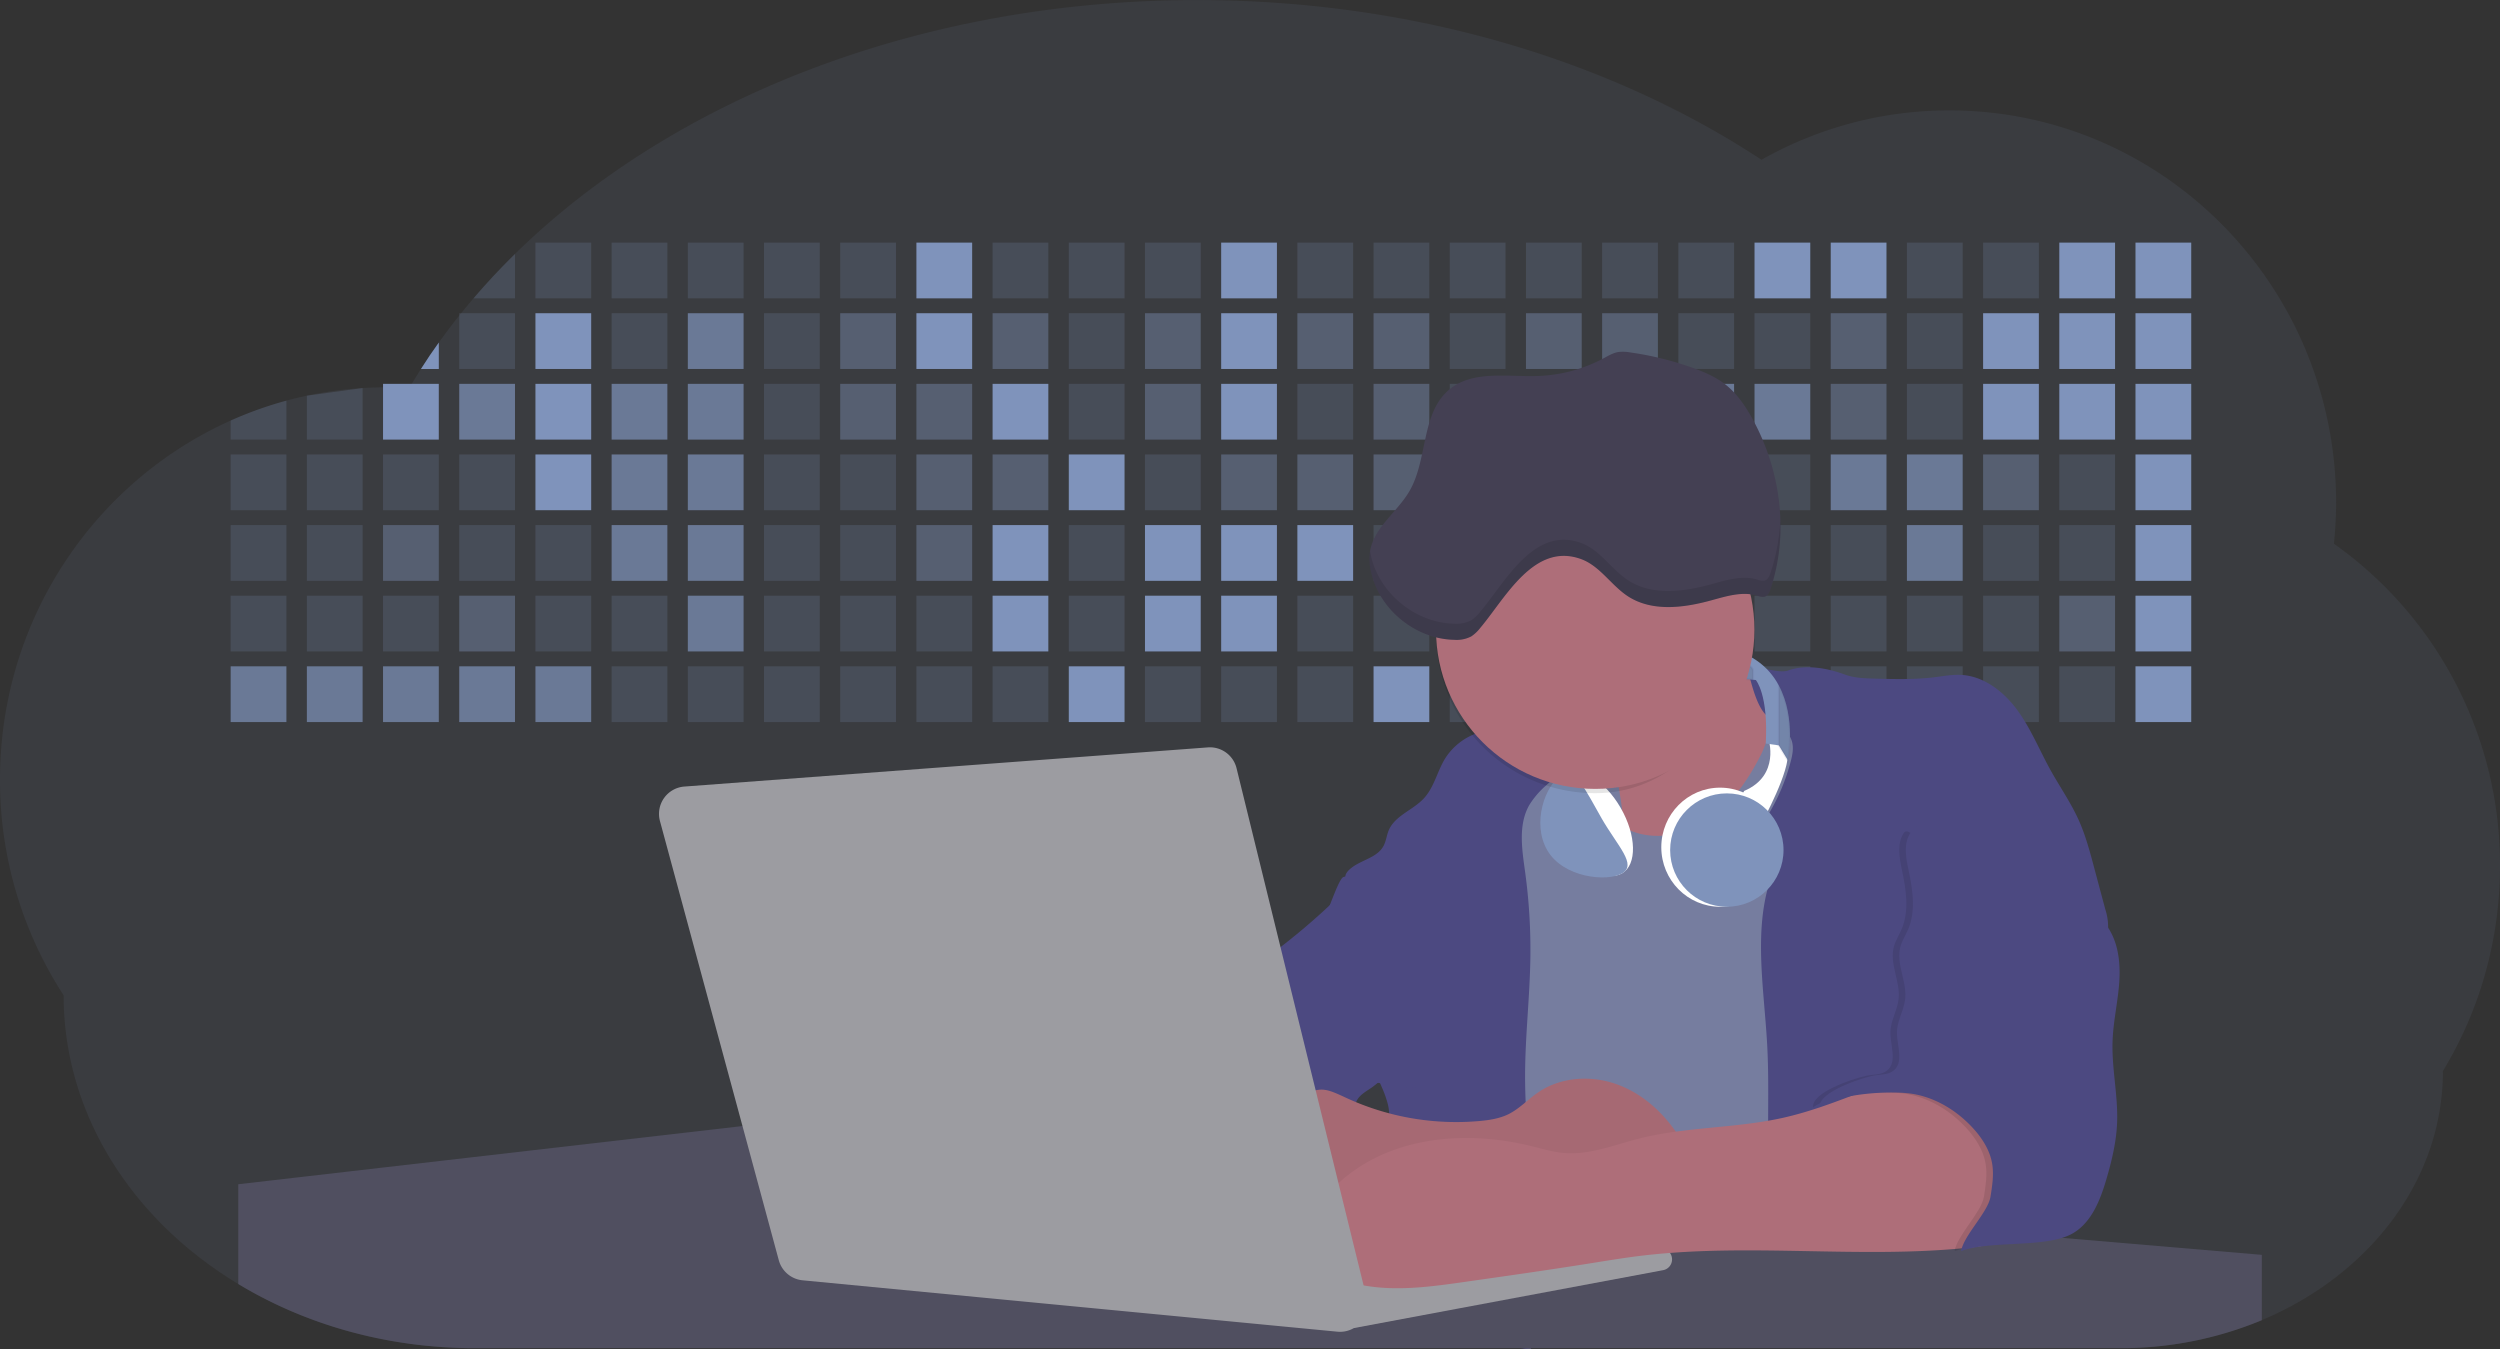<svg id="aa7bae02-e79e-4d6b-a496-aba15f39787c" data-name="Layer 1" xmlns="http://www.w3.org/2000/svg" width="1144" height="617.32" viewBox="0 0 1144 617.32"><rect x="0" y="0" width="1144" height="617.32" fill="#333333" stroke="none"/><title>developer activity</title><path d="M1172,537.57a181.92,181.92,0,0,1-6.85,49.6,180.06,180.06,0,0,1-19.27,44.28c0,50.1-33.82,93.4-82.91,114a167.3,167.3,0,0,1-64.73,12.8H245.17c-40.25,0-77.55-10.86-108.14-29.36A185.76,185.76,0,0,1,112.2,711c-34-29.22-55.08-69.6-55.08-114.2A180.5,180.5,0,0,1,28,498.08c0-73.36,43.39-136.44,105.55-164.29a174.52,174.52,0,0,1,25.51-9.12q4.63-1.26,9.36-2.26a175.39,175.39,0,0,1,25.51-3.5q4.65-.29,9.35-.33H205c3.46,0,6.89.12,10.3.32l1.12-1.9q2.06-3.44,4.22-6.81,3.9-6.14,8.18-12.1,4.48-6.29,9.35-12.38l.83-1q2.76-3.44,5.64-6.8,9-10.49,19-20.35c72.11-70.68,185.08-116.18,312.08-116.18,98.82,0,189.15,27.55,258.34,73.07A174.18,174.18,0,0,1,920,191.86c97.74,0,177,80.37,177,179.51a184.9,184.9,0,0,1-1,18.78A180,180,0,0,1,1172,537.57Z" transform="translate(-28 -141.34)" fill="#7f93bb" opacity="0.1"/><path d="M263.66,257.52v20.35h-19Q253.59,267.39,263.66,257.52Z" transform="translate(-28 -141.34)" fill="#7f93bb" opacity="0.2"/><rect x="245.02" y="111.02" width="25.51" height="25.51" fill="#7f93bb" opacity="0.2"/><rect x="279.88" y="111.02" width="25.51" height="25.51" fill="#7f93bb" opacity="0.2"/><rect x="314.75" y="111.02" width="25.51" height="25.51" fill="#7f93bb" opacity="0.2"/><rect x="349.61" y="111.02" width="25.51" height="25.51" fill="#7f93bb" opacity="0.2"/><rect x="384.48" y="111.02" width="25.51" height="25.51" fill="#7f93bb" opacity="0.2"/><rect x="419.35" y="111.02" width="25.51" height="25.51" fill="#7f93bb"/><rect x="454.21" y="111.02" width="25.51" height="25.51" fill="#7f93bb" opacity="0.2"/><rect x="489.08" y="111.02" width="25.51" height="25.51" fill="#7f93bb" opacity="0.2"/><rect x="523.94" y="111.02" width="25.51" height="25.51" fill="#7f93bb" opacity="0.2"/><rect x="558.81" y="111.02" width="25.51" height="25.51" fill="#7f93bb"/><rect x="593.68" y="111.02" width="25.51" height="25.51" fill="#7f93bb" opacity="0.2"/><rect x="628.54" y="111.02" width="25.51" height="25.51" fill="#7f93bb" opacity="0.2"/><rect x="663.41" y="111.02" width="25.51" height="25.51" fill="#7f93bb" opacity="0.2"/><rect x="698.28" y="111.02" width="25.51" height="25.51" fill="#7f93bb" opacity="0.2"/><rect x="733.14" y="111.02" width="25.51" height="25.51" fill="#7f93bb" opacity="0.2"/><rect x="768.01" y="111.02" width="25.51" height="25.51" fill="#7f93bb" opacity="0.2"/><rect x="802.87" y="111.02" width="25.51" height="25.51" fill="#7f93bb"/><rect x="837.74" y="111.02" width="25.51" height="25.51" fill="#7f93bb"/><rect x="872.61" y="111.02" width="25.51" height="25.51" fill="#7f93bb" opacity="0.2"/><rect x="907.47" y="111.02" width="25.51" height="25.51" fill="#7f93bb" opacity="0.2"/><rect x="942.34" y="111.02" width="25.51" height="25.51" fill="#7f93bb"/><rect x="977.2" y="111.02" width="25.51" height="25.51" fill="#7f93bb"/><path d="M228.8,298.08v12.1h-8.18Q224.52,304,228.8,298.08Z" transform="translate(-28 -141.34)" fill="#7f93bb"/><rect x="210.15" y="143.33" width="25.51" height="25.51" fill="#7f93bb" opacity="0.2"/><rect x="245.02" y="143.33" width="25.51" height="25.51" fill="#7f93bb"/><rect x="279.88" y="143.33" width="25.51" height="25.51" fill="#7f93bb" opacity="0.2"/><rect x="314.75" y="143.33" width="25.51" height="25.51" fill="#7f93bb" opacity="0.7"/><rect x="349.61" y="143.33" width="25.51" height="25.51" fill="#7f93bb" opacity="0.2"/><rect x="384.48" y="143.33" width="25.51" height="25.51" fill="#7f93bb" opacity="0.4"/><rect x="419.35" y="143.33" width="25.51" height="25.51" fill="#7f93bb"/><rect x="454.21" y="143.33" width="25.51" height="25.51" fill="#7f93bb" opacity="0.4"/><rect x="489.08" y="143.33" width="25.51" height="25.51" fill="#7f93bb" opacity="0.2"/><rect x="523.94" y="143.33" width="25.51" height="25.51" fill="#7f93bb" opacity="0.4"/><rect x="558.81" y="143.33" width="25.51" height="25.51" fill="#7f93bb"/><rect x="593.68" y="143.33" width="25.51" height="25.51" fill="#7f93bb" opacity="0.4"/><rect x="628.54" y="143.33" width="25.51" height="25.51" fill="#7f93bb" opacity="0.4"/><rect x="663.41" y="143.33" width="25.51" height="25.51" fill="#7f93bb" opacity="0.2"/><rect x="698.28" y="143.33" width="25.51" height="25.51" fill="#7f93bb" opacity="0.4"/><rect x="733.14" y="143.33" width="25.51" height="25.51" fill="#7f93bb" opacity="0.4"/><rect x="768.01" y="143.33" width="25.51" height="25.51" fill="#7f93bb" opacity="0.2"/><rect x="802.87" y="143.33" width="25.51" height="25.51" fill="#7f93bb" opacity="0.2"/><rect x="837.74" y="143.33" width="25.51" height="25.51" fill="#7f93bb" opacity="0.4"/><rect x="872.61" y="143.33" width="25.51" height="25.51" fill="#7f93bb" opacity="0.2"/><rect x="907.47" y="143.33" width="25.51" height="25.51" fill="#7f93bb"/><rect x="942.34" y="143.33" width="25.51" height="25.51" fill="#7f93bb"/><rect x="977.2" y="143.33" width="25.51" height="25.51" fill="#7f93bb"/><path d="M159.06,324.67V342.5H133.55v-8.71A174.52,174.52,0,0,1,159.06,324.67Z" transform="translate(-28 -141.34)" fill="#7f93bb" opacity="0.2"/><polygon points="165.93 177.57 165.93 201.16 140.42 201.16 140.42 181.07 165.93 177.57" fill="#7f93bb" opacity="0.2"/><rect x="175.28" y="175.65" width="25.51" height="25.51" fill="#7f93bb"/><rect x="210.15" y="175.65" width="25.51" height="25.51" fill="#7f93bb" opacity="0.7"/><rect x="245.02" y="175.65" width="25.51" height="25.51" fill="#7f93bb"/><rect x="279.88" y="175.65" width="25.51" height="25.51" fill="#7f93bb" opacity="0.7"/><rect x="314.75" y="175.65" width="25.51" height="25.51" fill="#7f93bb" opacity="0.7"/><rect x="349.61" y="175.65" width="25.51" height="25.51" fill="#7f93bb" opacity="0.2"/><rect x="384.48" y="175.65" width="25.51" height="25.51" fill="#7f93bb" opacity="0.4"/><rect x="419.35" y="175.65" width="25.51" height="25.51" fill="#7f93bb" opacity="0.4"/><rect x="454.21" y="175.65" width="25.51" height="25.51" fill="#7f93bb"/><rect x="489.08" y="175.65" width="25.51" height="25.51" fill="#7f93bb" opacity="0.2"/><rect x="523.94" y="175.65" width="25.51" height="25.51" fill="#7f93bb" opacity="0.4"/><rect x="558.81" y="175.65" width="25.51" height="25.51" fill="#7f93bb"/><rect x="593.68" y="175.65" width="25.51" height="25.51" fill="#7f93bb" opacity="0.2"/><rect x="628.54" y="175.65" width="25.51" height="25.51" fill="#7f93bb" opacity="0.4"/><rect x="663.41" y="175.65" width="25.51" height="25.51" fill="#7f93bb" opacity="0.2"/><rect x="698.28" y="175.65" width="25.51" height="25.51" fill="#7f93bb"/><rect x="733.14" y="175.65" width="25.51" height="25.51" fill="#7f93bb" opacity="0.2"/><rect x="768.01" y="175.65" width="25.51" height="25.51" fill="#7f93bb" opacity="0.7"/><rect x="802.87" y="175.65" width="25.51" height="25.51" fill="#7f93bb" opacity="0.7"/><rect x="837.74" y="175.65" width="25.51" height="25.51" fill="#7f93bb" opacity="0.4"/><rect x="872.61" y="175.65" width="25.51" height="25.51" fill="#7f93bb" opacity="0.2"/><rect x="907.47" y="175.65" width="25.51" height="25.51" fill="#7f93bb"/><rect x="942.34" y="175.65" width="25.51" height="25.51" fill="#7f93bb"/><rect x="977.2" y="175.65" width="25.51" height="25.51" fill="#7f93bb"/><rect x="105.55" y="207.96" width="25.51" height="25.51" fill="#7f93bb" opacity="0.2"/><rect x="140.42" y="207.96" width="25.51" height="25.51" fill="#7f93bb" opacity="0.2"/><rect x="175.28" y="207.96" width="25.51" height="25.51" fill="#7f93bb" opacity="0.2"/><rect x="210.15" y="207.96" width="25.51" height="25.51" fill="#7f93bb" opacity="0.2"/><rect x="245.02" y="207.96" width="25.51" height="25.51" fill="#7f93bb"/><rect x="279.88" y="207.96" width="25.51" height="25.51" fill="#7f93bb" opacity="0.7"/><rect x="314.75" y="207.96" width="25.51" height="25.51" fill="#7f93bb" opacity="0.7"/><rect x="349.61" y="207.96" width="25.51" height="25.51" fill="#7f93bb" opacity="0.2"/><rect x="384.48" y="207.96" width="25.51" height="25.51" fill="#7f93bb" opacity="0.2"/><rect x="419.35" y="207.96" width="25.51" height="25.51" fill="#7f93bb" opacity="0.4"/><rect x="454.21" y="207.96" width="25.51" height="25.51" fill="#7f93bb" opacity="0.4"/><rect x="489.08" y="207.96" width="25.51" height="25.51" fill="#7f93bb"/><rect x="523.94" y="207.96" width="25.51" height="25.51" fill="#7f93bb" opacity="0.2"/><rect x="558.81" y="207.96" width="25.51" height="25.51" fill="#7f93bb" opacity="0.4"/><rect x="593.68" y="207.96" width="25.51" height="25.51" fill="#7f93bb" opacity="0.4"/><rect x="628.54" y="207.96" width="25.51" height="25.51" fill="#7f93bb" opacity="0.4"/><rect x="663.41" y="207.96" width="25.51" height="25.51" fill="#7f93bb" opacity="0.4"/><rect x="698.28" y="207.96" width="25.51" height="25.51" fill="#7f93bb" opacity="0.2"/><rect x="733.14" y="207.96" width="25.51" height="25.51" fill="#7f93bb" opacity="0.2"/><rect x="768.01" y="207.96" width="25.51" height="25.51" fill="#7f93bb" opacity="0.2"/><rect x="802.87" y="207.96" width="25.51" height="25.51" fill="#7f93bb" opacity="0.2"/><rect x="837.74" y="207.96" width="25.51" height="25.51" fill="#7f93bb" opacity="0.7"/><rect x="872.61" y="207.96" width="25.51" height="25.51" fill="#7f93bb" opacity="0.7"/><rect x="907.47" y="207.96" width="25.51" height="25.51" fill="#7f93bb" opacity="0.4"/><rect x="942.34" y="207.96" width="25.51" height="25.51" fill="#7f93bb" opacity="0.2"/><rect x="977.2" y="207.96" width="25.51" height="25.51" fill="#7f93bb"/><rect x="105.55" y="240.28" width="25.51" height="25.51" fill="#7f93bb" opacity="0.2"/><rect x="140.42" y="240.28" width="25.51" height="25.51" fill="#7f93bb" opacity="0.2"/><rect x="175.28" y="240.28" width="25.51" height="25.51" fill="#7f93bb" opacity="0.4"/><rect x="210.15" y="240.28" width="25.51" height="25.51" fill="#7f93bb" opacity="0.2"/><rect x="245.02" y="240.28" width="25.51" height="25.51" fill="#7f93bb" opacity="0.2"/><rect x="279.88" y="240.28" width="25.51" height="25.51" fill="#7f93bb" opacity="0.7"/><rect x="314.75" y="240.28" width="25.51" height="25.51" fill="#7f93bb" opacity="0.7"/><rect x="349.61" y="240.28" width="25.51" height="25.51" fill="#7f93bb" opacity="0.2"/><rect x="384.48" y="240.28" width="25.51" height="25.51" fill="#7f93bb" opacity="0.2"/><rect x="419.35" y="240.28" width="25.51" height="25.51" fill="#7f93bb" opacity="0.4"/><rect x="454.21" y="240.28" width="25.51" height="25.51" fill="#7f93bb"/><rect x="489.08" y="240.28" width="25.51" height="25.51" fill="#7f93bb" opacity="0.2"/><rect x="523.94" y="240.28" width="25.51" height="25.51" fill="#7f93bb"/><rect x="558.81" y="240.28" width="25.51" height="25.51" fill="#7f93bb"/><rect x="593.68" y="240.28" width="25.51" height="25.51" fill="#7f93bb"/><rect x="628.54" y="240.28" width="25.51" height="25.51" fill="#7f93bb" opacity="0.2"/><rect x="663.41" y="240.28" width="25.51" height="25.51" fill="#7f93bb"/><rect x="698.28" y="240.28" width="25.51" height="25.51" fill="#7f93bb" opacity="0.2"/><rect x="733.14" y="240.28" width="25.51" height="25.51" fill="#7f93bb" opacity="0.2"/><rect x="768.01" y="240.28" width="25.51" height="25.51" fill="#7f93bb" opacity="0.2"/><rect x="802.87" y="240.28" width="25.51" height="25.51" fill="#7f93bb" opacity="0.2"/><rect x="837.74" y="240.28" width="25.51" height="25.51" fill="#7f93bb" opacity="0.2"/><rect x="872.61" y="240.28" width="25.51" height="25.51" fill="#7f93bb" opacity="0.7"/><rect x="907.47" y="240.28" width="25.51" height="25.51" fill="#7f93bb" opacity="0.2"/><rect x="942.34" y="240.28" width="25.51" height="25.51" fill="#7f93bb" opacity="0.2"/><rect x="977.2" y="240.28" width="25.51" height="25.51" fill="#7f93bb"/><rect x="105.55" y="272.59" width="25.51" height="25.51" fill="#7f93bb" opacity="0.2"/><rect x="140.42" y="272.59" width="25.51" height="25.51" fill="#7f93bb" opacity="0.2"/><rect x="175.28" y="272.59" width="25.51" height="25.51" fill="#7f93bb" opacity="0.2"/><rect x="210.15" y="272.59" width="25.51" height="25.51" fill="#7f93bb" opacity="0.4"/><rect x="245.02" y="272.59" width="25.51" height="25.51" fill="#7f93bb" opacity="0.2"/><rect x="279.88" y="272.59" width="25.51" height="25.51" fill="#7f93bb" opacity="0.2"/><rect x="314.75" y="272.59" width="25.51" height="25.51" fill="#7f93bb" opacity="0.7"/><rect x="349.61" y="272.59" width="25.51" height="25.51" fill="#7f93bb" opacity="0.2"/><rect x="384.48" y="272.59" width="25.51" height="25.51" fill="#7f93bb" opacity="0.2"/><rect x="419.35" y="272.59" width="25.51" height="25.51" fill="#7f93bb" opacity="0.2"/><rect x="454.21" y="272.59" width="25.51" height="25.51" fill="#7f93bb"/><rect x="489.08" y="272.59" width="25.51" height="25.51" fill="#7f93bb" opacity="0.2"/><rect x="523.94" y="272.59" width="25.51" height="25.51" fill="#7f93bb"/><rect x="558.81" y="272.59" width="25.51" height="25.51" fill="#7f93bb"/><rect x="593.68" y="272.59" width="25.51" height="25.51" fill="#7f93bb" opacity="0.2"/><rect x="628.54" y="272.59" width="25.51" height="25.51" fill="#7f93bb" opacity="0.2"/><rect x="663.41" y="272.59" width="25.51" height="25.51" fill="#7f93bb" opacity="0.2"/><rect x="698.28" y="272.59" width="25.51" height="25.51" fill="#7f93bb" opacity="0.2"/><rect x="733.14" y="272.59" width="25.51" height="25.51" fill="#7f93bb" opacity="0.2"/><rect x="768.01" y="272.59" width="25.51" height="25.51" fill="#7f93bb" opacity="0.2"/><rect x="802.87" y="272.59" width="25.51" height="25.51" fill="#7f93bb" opacity="0.2"/><rect x="837.74" y="272.59" width="25.51" height="25.51" fill="#7f93bb" opacity="0.2"/><rect x="872.61" y="272.59" width="25.51" height="25.51" fill="#7f93bb" opacity="0.2"/><rect x="907.47" y="272.59" width="25.51" height="25.51" fill="#7f93bb" opacity="0.2"/><rect x="942.34" y="272.59" width="25.51" height="25.51" fill="#7f93bb" opacity="0.4"/><rect x="977.2" y="272.59" width="25.51" height="25.51" fill="#7f93bb"/><rect x="105.55" y="304.91" width="25.51" height="25.51" fill="#7f93bb" opacity="0.7"/><rect x="140.42" y="304.91" width="25.51" height="25.51" fill="#7f93bb" opacity="0.7"/><rect x="175.28" y="304.91" width="25.51" height="25.51" fill="#7f93bb" opacity="0.7"/><rect x="210.15" y="304.91" width="25.51" height="25.51" fill="#7f93bb" opacity="0.7"/><rect x="245.02" y="304.91" width="25.51" height="25.51" fill="#7f93bb" opacity="0.7"/><rect x="279.88" y="304.91" width="25.51" height="25.51" fill="#7f93bb" opacity="0.2"/><rect x="314.75" y="304.91" width="25.51" height="25.51" fill="#7f93bb" opacity="0.2"/><rect x="349.61" y="304.91" width="25.51" height="25.51" fill="#7f93bb" opacity="0.2"/><rect x="384.48" y="304.91" width="25.51" height="25.51" fill="#7f93bb" opacity="0.2"/><rect x="419.35" y="304.91" width="25.51" height="25.51" fill="#7f93bb" opacity="0.2"/><rect x="454.21" y="304.91" width="25.51" height="25.51" fill="#7f93bb" opacity="0.2"/><rect x="489.08" y="304.91" width="25.51" height="25.51" fill="#7f93bb"/><rect x="523.94" y="304.91" width="25.51" height="25.51" fill="#7f93bb" opacity="0.2"/><rect x="558.81" y="304.91" width="25.51" height="25.51" fill="#7f93bb" opacity="0.2"/><rect x="593.68" y="304.91" width="25.51" height="25.51" fill="#7f93bb" opacity="0.2"/><rect x="628.54" y="304.91" width="25.51" height="25.51" fill="#7f93bb"/><rect x="663.41" y="304.91" width="25.51" height="25.51" fill="#7f93bb" opacity="0.2"/><rect x="698.28" y="304.91" width="25.51" height="25.51" fill="#7f93bb" opacity="0.2"/><rect x="733.14" y="304.91" width="25.51" height="25.51" fill="#7f93bb" opacity="0.2"/><rect x="768.01" y="304.91" width="25.51" height="25.51" fill="#7f93bb" opacity="0.2"/><rect x="802.87" y="304.91" width="25.51" height="25.51" fill="#7f93bb" opacity="0.2"/><rect x="837.74" y="304.91" width="25.51" height="25.51" fill="#7f93bb" opacity="0.2"/><rect x="872.61" y="304.91" width="25.51" height="25.51" fill="#7f93bb" opacity="0.2"/><rect x="907.47" y="304.91" width="25.51" height="25.51" fill="#7f93bb" opacity="0.2"/><rect x="942.34" y="304.91" width="25.51" height="25.51" fill="#7f93bb" opacity="0.2"/><rect x="977.2" y="304.91" width="25.51" height="25.51" fill="#7f93bb"/><circle cx="734.52" cy="363.89" r="34.87" fill="#767d9f"/><path d="M760.71,460.87q5.22,22.78,8.86,45.9c.73,4.58,1.38,9.41-.28,13.74-1.39,3.61-4.22,6.43-6.44,9.59s-3.9,7.21-2.55,10.83,5.29,5.6,9.05,6.62c10.76,2.9,22.23.79,32.94-2.35a53.29,53.29,0,0,0,13.81-5.72c4.54-2.88,8.26-6.88,11.68-11,15.61-18.93,25.83-41.65,35.45-64.23a39.12,39.12,0,0,1-33.11-13.34c-3.94-4.63-6.83-11.08-4.61-16.74-6.51,3.57-14.24,3.81-21.25,6.25a75.49,75.49,0,0,0-12.5,6.15q-7.18,4.15-14.28,8.46C772.07,458.29,767,461.19,760.71,460.87Z" transform="translate(-28 -141.34)" fill="#ae6e79"/><path d="M833.64,487.05c-6.11,11.89-14.06,23.32-25.41,30.4s-26.63,9-38,2c-5.6-3.42-9.84-8.62-14.73-13s-11-8.13-17.57-7.56c-7.24.63-12.91,6.28-17.76,11.69-7.36,8.22-14.47,16.79-19.68,26.52-10,18.7-12.37,40.56-11.93,61.76s3.51,42.29,3.58,63.49c.1,26.08-4.32,51.95-8.79,77.64,41.1-5.06,82.25,6,123.44,10.19,26.36,2.71,52.92,2.65,79.42,2.58,4.66,0,9.62-.12,13.5-2.7a18.2,18.2,0,0,0,5.59-6.64c3.66-6.75,5.13-14.45,6.15-22.06,2.59-19.22,2.67-38.68,2.74-58.08.18-47,.35-94.17-5.62-140.8-1.47-11.47-3.35-23-7.75-33.73s-11.58-20.6-21.62-26.35c-6.45-3.7-21.4-10.14-29-6.41C841.67,460.15,837.73,479.09,833.64,487.05Z" transform="translate(-28 -141.34)" fill="#767d9f"/><path d="M836.68,619.77c-1.55-29-7.86-59.95,5.57-85.69,3.3-6.32-8.54-14.21-4.88-20.33a92.08,92.08,0,0,0,10.06-23.93c.76-2.89,1.37-5.95.65-8.85-1.33-5.29-6.56-8.44-11-11.66-4.9-3.56-7.42-14.41-9-20.28s12.57,1.2,18.26-.89c7.9-2.89,17.94-1.07,25.82,1.86,4.4,1.62,9.18,1.76,13.87,1.88,9.11.24,18.25.47,27.29-.65,4.06-.51,8.13-1.28,12.21-1.05,10.41.59,19.46,7.71,25.62,16.13s10.08,18.23,15.13,27.35c4.21,7.6,9.23,14.78,12.82,22.69,3.18,7,5.19,14.52,7.18,22l5.13,19.19a25.58,25.58,0,0,1,1.26,8.51c-.26,3.07-1.62,5.93-3,8.66A164.12,164.12,0,0,1,971,603.2c-10.79,13.23-23.89,25.16-30.3,41-2.5,6.17-3.89,12.73-5.16,19.27a707.94,707.94,0,0,0-10.9,79.15,174.2,174.2,0,0,0-36.52-12.21,177.61,177.61,0,0,0-19-3c-5.59-.58-12.8.52-18.12-1-8.9-2.53-9.88-17.58-11.23-25.46-2.16-12.55-2.59-25.32-2.67-38C837,648.53,837.45,634.14,836.68,619.77Z" transform="translate(-28 -141.34)" fill="#4c4981"/><path d="M641.23,565.54c4.21,24,8.85,48.07,18,70.62-.23.22-.46.42-.69.62-.81.69-1.65,1.34-2.53,2-2.05,1.44-4.3,2.66-6,4.54a8,8,0,0,0-1.5,2.45,5.48,5.48,0,0,0,0,4.47c-4.77,2.11-10.31,1.46-15.66,1.26-4.61-.17-9.08,0-12.78,2.53-5.14,3.54-6.69,10.34-7.52,16.52q-.46,3.38-.79,6.77-.32,3.15-.52,6.32a188.61,188.61,0,0,0-.19,21q.08,1.92.21,3.84c-16.34-.39-31.23-8.91-45.32-17.19-3.22-1.89-6.54-3.88-8.63-7A15.8,15.8,0,0,1,555,674c0-.51.09-1,.16-1.52a41.58,41.58,0,0,1,2.29-8.68,107.2,107.2,0,0,1,19.19-32.65c3.58-4.18,7.61-8.27,9.28-13.52.73-2.29,1-4.72,1.74-7,3.32-9.88,15.3-14.55,19.4-24.14,1-2.29,1.46-4.8,2.7-7a17.63,17.63,0,0,1,4.25-4.75c.73-.61,1.49-1.2,2.24-1.79q10.54-8.26,20.31-17.45,1.82-1.71,3.6-3.46A59.48,59.48,0,0,0,641.23,565.54Z" transform="translate(-28 -141.34)" fill="#4c4981"/><path d="M742,494.56c-1.44,1.52-3,2.95-4.53,4.37l-.41.37-1.62,1.5a39,39,0,0,0-7.55,8.79l-.17.28c-5.1,9.13-3.21,20.37-1.79,30.74a261.55,261.55,0,0,1,2.37,39c-.26,18-2.38,35.88-2.42,53.86,0,4.08.09,8.15.27,12.23.29,6.63.79,13.25,1.39,19.87.65,7.26,1.43,14.51,2.16,21.76.58,5.61,1.13,11.21,1.59,16.81.23,2.9.45,5.79.63,8.69.21,3.4.38,6.81.48,10.21h0c.07,2.16.11,4.31.11,6.47,0,1.23,0,2.45,0,3.67q0,3.51-.19,7-.2,4.49-.61,9c-.31,3.27-.86,6.84-3.16,9.14-.14.14-.29.27-.44.4l-3.24-.4a332.72,332.72,0,0,0-67.3-1.2c.49-3.38.94-6.75,1.38-10.14.2-1.6.4-3.21.59-4.82q.33-2.76.63-5.52c.23-2,.44-4,.64-6q.78-7.73,1.37-15.47.87-11.29,1.32-22.62.22-5.41.34-10.83.17-6.72.16-13.45,0-6.54-.11-13.1c0-1.44-.06-2.88-.18-4.31a27.35,27.35,0,0,0-.53-3.83,49.87,49.87,0,0,0-3-8.48c-.22-.52-.43-1-.64-1.55-.12-.27-.23-.55-.34-.82,5.76-5.13,9.86-12,13.8-18.76,6.39-10.89,12.93-22.26,14-34.84s-5.18-26.71-17.2-30.55c-3.27-1-6.73-1.28-10.1-1.87-3.18-.56-9.81-1.83-13.49-4.11q-3,3.08-6,6.05a22.15,22.15,0,0,1,2.17-8.71l1.42.07a2.71,2.71,0,0,1-.16-1c0-1.07.74-2.28,2.32-3.62,4.71-4,12.12-4.89,15.09-10.3,1.24-2.25,1.45-4.93,2.45-7.29,2.87-6.73,11.11-9.21,16.07-14.59s6.2-13,10.21-19a28.62,28.62,0,0,1,12-10c.4-.19.81-.38,1.22-.55,8.3-3.55,18.16-4.36,26.76-4.34,3.34,0,12,.1,16.24,1.79a5.32,5.32,0,0,1,1.85,1.13C752.37,480.61,745.34,491,742,494.56Z" transform="translate(-28 -141.34)" fill="#4c4981"/><path d="M642.72,542.69a60.88,60.88,0,0,1,46.74,4.87c7.2,4,13.66,9.58,17.62,16.78,5.95,10.8,5.69,23.82,5.27,36.15-.21,6.17-.48,12.56-3.2,18.1C706,625,700.06,629.4,694,633a42.24,42.24,0,0,1-12.32,5.33c-6.72,1.46-13.7.22-20.47-1-7.36-1.36-15.26-3-20.37-8.48-3-3.18-4.64-7.31-6.26-11.35q-3.49-8.75-7-17.48c-4.05-10.11-5.42-18.52-.07-28.37,2.43-4.49,5.4-8.69,7.8-13.21C636.51,556.14,640.81,543.28,642.72,542.69Z" transform="translate(-28 -141.34)" fill="#4c4981"/><path d="M1063,715.56v29.9a167.3,167.3,0,0,1-64.73,12.8H728.58c-.14.14-.29.27-.44.4l-3.24-.4H245.17c-40.25,0-77.55-10.86-108.14-29.36V683.25l230.72-26.63.18,0L502.29,668l34.77,3,18.06,1.53,37.38,3.17,19.23,1.63,28,2.38,3.94.33,20.18,1.71L691.23,684l38.5,3.26,64.18,5.45,45.15,3.83,74.14,6.29,14.1,1.19,1.52.13,1.32.11,18.62,1.58,20.44,1.74,2.37.2Z" transform="translate(-28 -141.34)" fill="#504f60"/><polygon points="764 573.12 474.86 523.77 463.65 580.46 596.19 596.33 637 601.44 749.26 579.33 764 573.12" fill="#9c9ca1"/><path d="M642.33,739.94l144.86-27.23a5,5,0,0,1,5.94,4.93h0a5,5,0,0,1-4.09,4.93L647.57,749.06Z" transform="translate(-28 -141.34)" fill="#9c9ca1"/><path d="M705.17,654.31c4.51-.42,9.08-1.13,13.14-3.13,5-2.49,8.89-6.78,13.52-9.94,10.18-7,23.8-7.94,35.47-3.92s21.41,12.63,28.23,22.91c4.53,6.85,7.93,15.59,4.73,23.15a30.51,30.51,0,0,1-4.12,6.44l-8.34,10.9a29,29,0,0,1-5.66,6.09c-3.12,2.27-7,3.2-10.82,3.76-10.15,1.48-20.48.64-30.71,1.32-17.57,1.17-34.73,6.83-52.34,6.64-10.12-.11-20.11-2.15-30-4.19l-43.77-9c-7.62-1.56-16.23-3.84-19.82-10.75-1.61-3.11-1.91-6.71-2.1-10.21-.52-9.64,0-20.36,6.68-27.31,6.28-6.52,16.21-8.58,23.71-13.4,9.18-5.91,12.21-4,21.89.44A120,120,0,0,0,705.17,654.31Z" transform="translate(-28 -141.34)" fill="#ae6e79"/><path d="M705.17,654.31c4.51-.42,9.08-1.13,13.14-3.13,5-2.49,8.89-6.78,13.52-9.94,10.18-7,23.8-7.94,35.47-3.92s21.41,12.63,28.23,22.91c4.53,6.85,7.93,15.59,4.73,23.15a30.51,30.51,0,0,1-4.12,6.44l-8.34,10.9a29,29,0,0,1-5.66,6.09c-3.12,2.27-7,3.2-10.82,3.76-10.15,1.48-20.48.64-30.71,1.32-17.57,1.17-34.73,6.83-52.34,6.64-10.12-.11-20.11-2.15-30-4.19l-43.77-9c-7.62-1.56-16.23-3.84-19.82-10.75-1.61-3.11-1.91-6.71-2.1-10.21-.52-9.64,0-20.36,6.68-27.31,6.28-6.52,16.21-8.58,23.71-13.4,9.18-5.91,12.21-4,21.89.44A120,120,0,0,0,705.17,654.31Z" transform="translate(-28 -141.34)" opacity="0.05"/><path d="M880.94,640.6c-12.28,4.75-24.63,9.52-37.49,12.35-21.56,4.75-44.12,4-65.51,9.43-11.3,2.88-22.53,7.52-34.14,6.58-5.19-.42-10.2-2-15.25-3.2-28.37-7-60.62-4.73-83.66,13.27-7.88,6.15-14.33,13.82-20.18,22a14.7,14.7,0,0,0,5.91,21.88A86.62,86.62,0,0,0,659,730.48c13.13,1.16,26.32-.7,39.38-2.56,19.38-2.75,38.77-5.51,58.1-8.6,6.94-1.11,13.88-2.26,20.86-3.14,50.23-6.35,101.37,1.37,151.73-3.93,5.09-.54,10.27-1.24,14.9-3.41,11.72-5.5,17.52-20,15.1-32.74s-11.76-23.33-23-29.83c-9.42-5.47-19.58-7.68-30.07-10C896.26,634,890.32,637,880.94,640.6Z" transform="translate(-28 -141.34)" fill="#ae6e79"/><path d="M988.67,564.44c5.54,7.26,6.72,17,6.12,26.09s-2.76,18.08-3.08,27.21c-.44,12.52,2.58,25,2.07,37.48-.36,8.73-2.43,17.29-4.88,25.67-2.89,9.89-7.07,20.52-16.2,25.27-12.12,6.31-37.54,2.76-50.29,7.7,1.16-7.23,12.28-17.7,13.44-24.93.8-5,1.61-10.14.75-15.15-1.1-6.39-4.85-12.06-9.3-16.78-7.08-7.51-16.32-13.16-26.47-15s-35-.33-43.12,6.08c-1-6.62,17.6-13,24.14-14.43,3.26-.73,7-.32,9.61-2.39,5-3.92,1.37-11.73,1.61-18,.19-5,3.11-9.58,3.7-14.58,1-8-4.22-16.15-2.17-24,.76-2.9,2.45-5.45,3.62-8.21,3.56-8.45,2-18.09.1-27.07-1.18-5.64-2.33-12,.81-16.81,2.91-4.49,11.17,11.5,16.46,10.76,17.47-2.45,33.28-15.4,47.39-4.8,7.19,5.4,8.13,11,11,18.71C976.77,554.6,984,558.36,988.67,564.44Z" transform="translate(-28 -141.34)" opacity="0.1"/><path d="M991.67,564.44c5.54,7.26,6.72,17,6.12,26.09s-2.76,18.08-3.08,27.21c-.44,12.52,2.58,25,2.07,37.48-.36,8.73-2.43,17.29-4.88,25.67-2.89,9.89-7.07,20.52-16.2,25.27-12.12,6.31-37.54,2.76-50.29,7.7,1.16-7.23,12.28-17.7,13.44-24.93.8-5,1.61-10.14.75-15.15-1.1-6.39-4.85-12.06-9.3-16.78-7.08-7.51-16.32-13.16-26.47-15s-35-.33-43.12,6.08c-1-6.62,17.6-13,24.14-14.43,3.26-.73,7-.32,9.61-2.39,5-3.92,1.37-11.73,1.61-18,.19-5,3.11-9.58,3.7-14.58,1-8-4.22-16.15-2.17-24,.76-2.9,2.45-5.45,3.62-8.21,3.56-8.45,2-18.09.1-27.07-1.18-5.64-2.33-12,.81-16.81,2.91-4.49,8.6-6.19,13.89-6.94a68.42,68.42,0,0,1,50,12.9c7.19,5.4,8.13,11,11,18.71C979.77,554.6,987,558.36,991.67,564.44Z" transform="translate(-28 -141.34)" fill="#4c4981"/><path d="M330,517.06,384.37,718a12.55,12.55,0,0,0,10.91,9.21L640,750.72a12.54,12.54,0,0,0,13.38-15.48L593.84,492.86a12.54,12.54,0,0,0-13.12-9.51L341.13,501.27A12.54,12.54,0,0,0,330,517.06Z" transform="translate(-28 -141.34)" fill="#9c9ca1"/><ellipse cx="787.11" cy="387.68" rx="26.9" ry="27.25" fill="#fff"/><path d="M837.2,479.31s5.67,16.86-11.06,23.95L824,507l10.48,10.34S847.4,493.77,846,485.4C846,485.4,844,476.9,837.2,479.31Z" transform="translate(-28 -141.34)" fill="#fff"/><circle cx="790.2" cy="388.99" r="25.94" fill="#7f93bb"/><path d="M846.13,489.23l-4.12-6.8-6-.85c1.28-22.39-4.53-29.06-4.53-29.06l-1.35-.13-5.88-.57-11.06-11.48v-3.26c15.54,1.85,24.13,9.23,28.77,17.88C850.16,470.14,846.13,489.23,846.13,489.23Z" transform="translate(-28 -141.34)" fill="#7f93bb"/><path d="M830.18,448.27v4.12l-5.88-.57-11.06-11.48S830.35,444.17,830.18,448.27Z" transform="translate(-28 -141.34)" stroke="#4c4981" stroke-miterlimit="10" opacity="0.1"/><path d="M846.13,489.23l-4.12-6.8V455C850.16,470.14,846.13,489.23,846.13,489.23Z" transform="translate(-28 -141.34)" stroke="#4c4981" stroke-miterlimit="10" opacity="0.1"/><ellipse cx="757.11" cy="518.2" rx="14.43" ry="26.32" transform="translate(-185.67 306.64) rotate(-30)" fill="#fff"/><path d="M761,516c7.27,12.59,16.19,21,9.29,25s-27,2-34.27-10.6-.67-30,6.23-34S753.72,503.38,761,516Z" transform="translate(-28 -141.34)" fill="#7f93bb"/><path d="M825.73,425.3c0,40.23-27.53,79-67.76,79a72.85,72.85,0,0,1,0-145.7C798.2,358.64,825.73,385.06,825.73,425.3Z" transform="translate(-28 -141.34)" opacity="0.1"/><circle cx="729.97" cy="288.15" r="72.85" fill="#ae6e79"/><path d="M751.57,397.21c8.67,3.19,13.8,12.15,21.58,17.14,11,7,25.32,5.19,37.88,1.73,7-1.91,14.32-4.24,21.21-2.12a6,6,0,0,0,3.23.46c1.5-.43,2.24-2.09,2.73-3.57,8.52-25.4,4.69-54.17-8.17-77.67-3.32-6.06-7.3-11.92-12.78-16.13-4.32-3.31-9.4-5.48-14.52-7.33a145,145,0,0,0-28.88-7.13,17.94,17.94,0,0,0-5.27-.17c-2.41.39-4.57,1.69-6.72,2.85A68.78,68.78,0,0,1,732,313.38c-14,.53-30-2.77-40.79,6.21-13,10.77-9.76,31.78-18.19,46.4-5.58,9.67-16.34,16.69-18.11,27.7a25.57,25.57,0,0,0,.63,10.07c4.12,16.94,20.52,30.06,38,30.37a14.42,14.42,0,0,0,7.76-1.59,17.55,17.55,0,0,0,4.09-3.89C716.84,415.09,729.94,389.25,751.57,397.21Z" transform="translate(-28 -141.34)" fill="#444053"/><path d="M838.2,403.48c-.49,1.48-1.23,3.14-2.73,3.57a6,6,0,0,1-3.23-.46c-6.89-2.12-14.25.21-21.2,2.12-12.57,3.46-26.92,5.31-37.88-1.73-7.79-5-12.91-14-21.59-17.14-21.63-8-34.73,17.88-46.21,31.44a17.55,17.55,0,0,1-4.09,3.89,14.42,14.42,0,0,1-7.76,1.59c-17.42-.31-33.83-13.43-38-30.37-.23-1-.43-2-.58-3,0,.09,0,.17-.05.26a25.57,25.57,0,0,0,.63,10.07c4.12,16.94,20.53,30.06,38,30.37a14.42,14.42,0,0,0,7.76-1.59,17.55,17.55,0,0,0,4.09-3.89c11.48-13.56,24.58-39.4,46.21-31.44,8.68,3.19,13.8,12.15,21.59,17.14,11,7,25.31,5.19,37.88,1.73,7-1.91,14.31-4.24,21.2-2.12a6,6,0,0,0,3.23.46c1.5-.43,2.24-2.09,2.73-3.57a90.29,90.29,0,0,0,4.48-32.26A88.8,88.8,0,0,1,838.2,403.48Z" transform="translate(-28 -141.34)" opacity="0.1"/></svg>